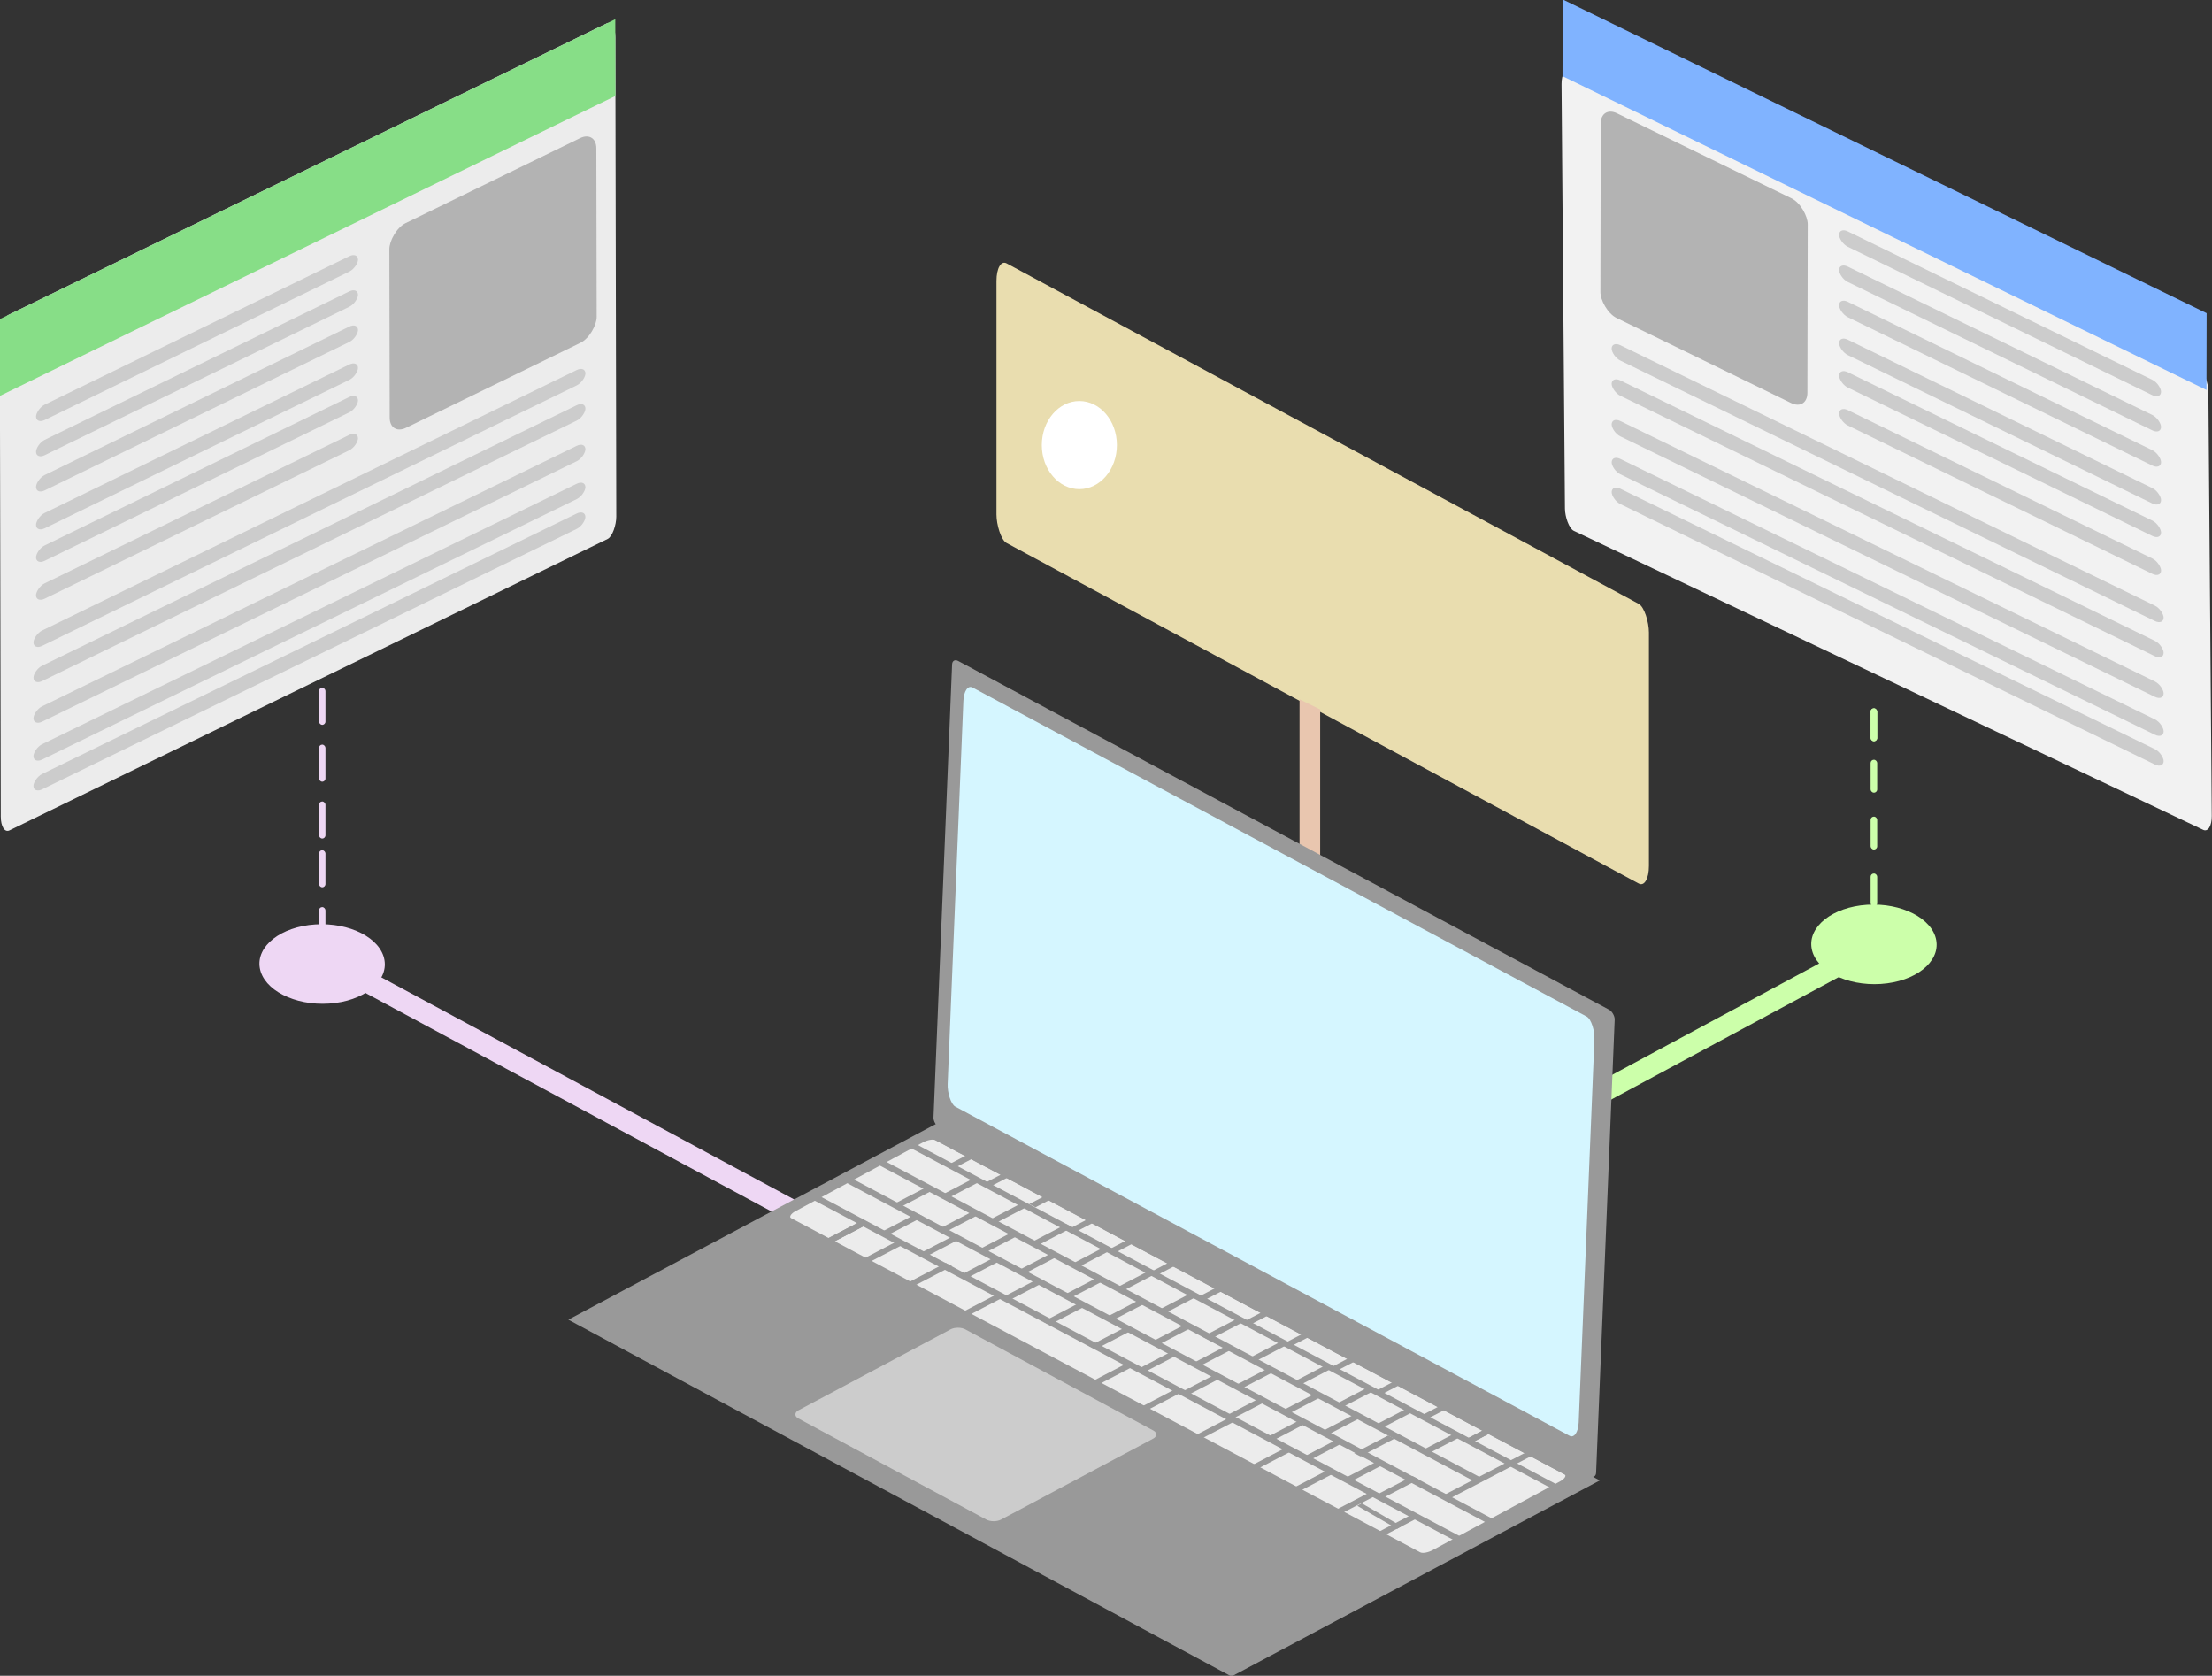 <?xml version="1.0" encoding="UTF-8" standalone="no"?>
<!-- Created with Inkscape (http://www.inkscape.org/) -->

<svg
   xmlns:dc="http://purl.org/dc/elements/1.1/"
   xmlns:cc="http://creativecommons.org/ns#"
   xmlns:rdf="http://www.w3.org/1999/02/22-rdf-syntax-ns#"
   xmlns:svg="http://www.w3.org/2000/svg"
   xmlns="http://www.w3.org/2000/svg"
   xmlns:sodipodi="http://sodipodi.sourceforge.net/DTD/sodipodi-0.dtd"
   xmlns:inkscape="http://www.inkscape.org/namespaces/inkscape"
   width="432.334mm"
   height="327.494mm"
   viewBox="0 0 432.334 327.494"
   version="1.1"
   id="svg20"
   inkscape:version="0.92.2 5c3e80d, 2017-08-06"
   sodipodi:docname="tagmaru-pc.svg">
  <rect x="0" y="0" width="432.334" height="327.494" fill="#333333" stroke="none"/>
  <defs
     id="defs14">
    <inkscape:perspective
       sodipodi:type="inkscape:persp3d"
       inkscape:vp_x="0 : 250 : 1"
       inkscape:vp_y="0 : 1000 : 0"
       inkscape:vp_z="500 : 250 : 1"
       inkscape:persp3d-origin="250 : 166.66667 : 1"
       id="perspective28" />
  </defs>
  <sodipodi:namedview
     id="base"
     pagecolor="#ffffff"
     bordercolor="#666666"
     borderopacity="1.0"
     inkscape:pageopacity="0"
     inkscape:pageshadow="2"
     inkscape:zoom="0.30532917"
     inkscape:cx="886.68739"
     inkscape:cy="814.3566"
     inkscape:document-units="mm"
     inkscape:current-layer="layer3"
     showgrid="false"
     showborder="true"
     inkscape:pagecheckerboard="true"
     inkscape:measure-start="0,0"
     inkscape:measure-end="0,0"
     showguides="false"
     inkscape:window-width="1440"
     inkscape:window-height="795"
     inkscape:window-x="56"
     inkscape:window-y="1"
     inkscape:window-maximized="0"
     fit-margin-top="0"
     fit-margin-left="0"
     fit-margin-right="0"
     fit-margin-bottom="0" />
  <g
     inkscape:groupmode="layer"
     id="layer3"
     inkscape:label="line"
     transform="translate(-15.397,-137.971)">
    <rect
       transform="matrix(0.881,0.474,-0.883,0.47,0,0)"
       ry="0"
       style="opacity:1;fill:#eed7f4;stroke-width:0.251"
       y="296.895"
       x="384.398"
       height="5"
       width="147.12"
       id="rect377" />
    <ellipse
       style="fill:#eed7f4;fill-opacity:1;stroke-width:0.268"
       id="path380"
       cx="-332.733"
       cy="21.169"
       rx="7.852"
       ry="12.204"
       transform="matrix(-0.172,-0.985,0.998,-0.065,0,0)" />
    <rect
       id="rect384"
       width="147.12"
       height="5"
       x="-274.807"
       y="-561.399"
       style="opacity:1;fill:#ccffaa;stroke-width:0.251"
       ry="0"
       transform="matrix(0.881,-0.474,-0.883,-0.47,0,0)" />
    <ellipse
       transform="matrix(-0.172,-0.985,0.998,-0.065,0,0)"
       ry="12.204"
       rx="7.852"
       cy="322.326"
       cx="-348.707"
       id="ellipse386"
       style="fill:#ccffaa;fill-opacity:1;stroke-width:0.268" />
    <rect
       style="fill:#eed7f4;fill-opacity:1;stroke-width:0.109"
       id="rect4984"
       width="1.26"
       height="7.244"
       x="77.748"
       y="272.38"
       ry="0.63"
       rx="0.63" />
    <rect
       ry="0.63"
       y="283.492"
       x="77.748"
       height="7.244"
       width="1.26"
       id="rect4986"
       style="fill:#eed7f4;fill-opacity:1;stroke-width:0.109"
       rx="0.63" />
    <rect
       rx="0.63"
       style="fill:#eed7f4;fill-opacity:1;stroke-width:0.109"
       id="rect4988"
       width="1.26"
       height="7.244"
       x="77.748"
       y="294.605"
       ry="0.63" />
    <rect
       ry="0.63"
       y="304.13"
       x="77.748"
       height="7.244"
       width="1.26"
       id="rect4990"
       style="fill:#eed7f4;fill-opacity:1;stroke-width:0.109"
       rx="0.63" />
    <rect
       rx="0.63"
       style="fill:#eed7f4;fill-opacity:1;stroke-width:0.109"
       id="rect4992"
       width="1.26"
       height="7.244"
       x="77.748"
       y="315.243"
       ry="0.63" />
    <rect
       style="fill:#ccffaa;fill-opacity:1;stroke-width:0.249"
       id="rect5026"
       width="1.286"
       height="6.428"
       x="381.008"
       y="308.676"
       ry="0.63"
       rx="0.63" />
    <rect
       rx="0.63"
       ry="0.63"
       y="297.563"
       x="381.008"
       height="6.428"
       width="1.286"
       id="rect5030"
       style="fill:#ccffaa;fill-opacity:1;stroke-width:0.249" />
    <rect
       style="fill:#ccffaa;fill-opacity:1;stroke-width:0.249"
       id="rect5032"
       width="1.286"
       height="6.428"
       x="381.008"
       y="286.451"
       ry="0.63"
       rx="0.63" />
    <rect
       rx="0.63"
       ry="0.63"
       y="276.396"
       x="381.008"
       height="6.428"
       width="1.286"
       id="rect5034"
       style="fill:#ccffaa;fill-opacity:1;stroke-width:0.249" />
    <rect
       style="fill:#ccffaa;fill-opacity:1;stroke-width:0.249"
       id="rect5036"
       width="1.286"
       height="6.428"
       x="381.008"
       y="276.396"
       ry="0.63"
       rx="0.63" />
  </g>
  <g
     inkscape:groupmode="layer"
     id="layer4"
     inkscape:label="tag"
     transform="translate(-15.397,-137.971)">
    <rect
       style="opacity:1;fill:#e9ddaf;fill-opacity:1;stroke-width:0.282"
       id="rect394"
       width="144.913"
       height="54.654"
       x="238.812"
       y="-127.827"
       transform="matrix(0.88,0.474,0,1,0,203)"
       ry="4.517"
       rx="2.258" />
    <rect
       style="opacity:1;fill:#e9c6af;fill-opacity:1;stroke-width:0.279"
       id="rect388"
       width="4.498"
       height="28.793"
       x="300.663"
       y="-61.862"
       transform="matrix(0.896,0.444,0,1,0,203)" />
  </g>
  <g
     inkscape:groupmode="layer"
     id="layer5"
     inkscape:label="post1"
     transform="translate(-15.397,-137.971)">
    <rect
       rx="1.882"
       ry="3.526"
       transform="matrix(-0.899,0.438,0.002,1,0,0)"
       y="207.613"
       x="-150.433"
       height="100.745"
       width="133.816"
       id="rect405"
       style="opacity:1;fill:#ececec;stroke-width:0.263" />
    <rect
       style="opacity:1;fill:#87de87;stroke-width:0.263"
       id="rect415"
       width="133.816"
       height="15"
       x="-150.433"
       y="207.613"
       transform="matrix(-0.899,0.438,0.002,1,0,0)"
       ry="0"
       rx="0" />
    <rect
       style="opacity:1;fill:#b3b3b3;stroke-width:0.263"
       id="rect417"
       width="45"
       height="40"
       x="-146.262"
       y="227.481"
       transform="matrix(-0.899,0.438,0.002,1,0,0)"
       ry="3.526"
       rx="3.526" />
    <rect
       style="opacity:1;fill:#cccccc;stroke-width:0.263"
       id="rect419"
       width="120"
       height="3"
       x="-143.796"
       y="272.437"
       transform="matrix(-0.899,0.438,0.002,1,0,0)"
       ry="3.526"
       rx="1.882" />
    <rect
       rx="1.882"
       ry="3.526"
       transform="matrix(-0.899,0.438,0.002,1,0,0)"
       y="279.309"
       x="-143.779"
       height="3"
       width="120"
       id="rect421"
       style="opacity:1;fill:#cccccc;stroke-width:0.263" />
    <rect
       style="opacity:1;fill:#cccccc;stroke-width:0.263"
       id="rect423"
       width="120"
       height="3"
       x="-143.759"
       y="287.238"
       transform="matrix(-0.899,0.438,0.002,1,0,0)"
       ry="3.526"
       rx="1.882" />
    <rect
       rx="1.882"
       ry="3.526"
       transform="matrix(-0.899,0.438,0.002,1,0,0)"
       y="294.638"
       x="-143.741"
       height="3"
       width="120"
       id="rect425"
       style="opacity:1;fill:#cccccc;stroke-width:0.263" />
    <rect
       style="opacity:1;fill:#cccccc;stroke-width:0.263"
       id="rect427"
       width="120"
       height="3"
       x="-143.726"
       y="300.453"
       transform="matrix(-0.899,0.438,0.002,1,0,0)"
       ry="3.526"
       rx="1.882" />
    <rect
       rx="1.882"
       ry="3.526"
       transform="matrix(-0.899,0.438,0.002,1,0,0)"
       y="228.583"
       x="-94.451"
       height="3"
       width="70"
       id="rect429"
       style="opacity:1;fill:#cccccc;stroke-width:0.263" />
    <rect
       style="opacity:1;fill:#cccccc;stroke-width:0.263"
       id="rect431"
       width="70"
       height="3"
       x="-94.433"
       y="235.455"
       transform="matrix(-0.899,0.438,0.002,1,0,0)"
       ry="3.526"
       rx="1.882" />
    <rect
       rx="1.882"
       ry="3.526"
       transform="matrix(-0.899,0.438,0.002,1,0,0)"
       y="242.326"
       x="-94.416"
       height="3"
       width="70"
       id="rect433"
       style="opacity:1;fill:#cccccc;stroke-width:0.263" />
    <rect
       style="opacity:1;fill:#cccccc;stroke-width:0.263"
       id="rect435"
       width="70"
       height="3"
       x="-94.398"
       y="249.727"
       transform="matrix(-0.899,0.438,0.002,1,0,0)"
       ry="3.526"
       rx="1.882" />
    <rect
       rx="1.882"
       ry="3.526"
       transform="matrix(-0.899,0.438,0.002,1,0,0)"
       y="256.07"
       x="-94.382"
       height="3"
       width="70"
       id="rect437"
       style="opacity:1;fill:#cccccc;stroke-width:0.263" />
    <rect
       style="opacity:1;fill:#cccccc;stroke-width:0.263"
       id="rect439"
       width="70"
       height="3"
       x="-94.364"
       y="263.47"
       transform="matrix(-0.899,0.438,0.002,1,0,0)"
       ry="3.526"
       rx="1.882" />
  </g>
  <g
     inkscape:label="レイヤー 1"
     inkscape:groupmode="layer"
     id="layer1"
     transform="translate(-15.397,65.029)"
     style="opacity:1">
    <rect
       id="rect46"
       width="147.12"
       height="81.526"
       x="275.938"
       y="50.554"
       style="fill:#999999;stroke-width:0.251"
       ry="0"
       transform="matrix(0.881,0.474,-0.883,0.47,0,0)" />
    <rect
       transform="matrix(0.881,0.472,-0.041,0.999,0,0)"
       y="-43.531"
       x="226.731"
       height="91.245"
       width="147"
       id="rect218"
       style="fill:#999999;stroke-width:0.263"
       ry="1.282"
       rx="1.282" />
    <rect
       transform="matrix(0.881,0.474,-0.883,0.47,0,0)"
       ry="1.633"
       style="fill:#cccccc;stroke-width:0.251"
       y="89.907"
       x="320.113"
       height="37"
       width="45"
       id="rect283"
       rx="1.633" />
    <rect
       style="fill:#d5f6ff;stroke-width:0.263"
       id="rect285"
       width="140"
       height="82"
       x="229.507"
       y="-39.921"
       transform="matrix(0.881,0.472,-0.041,0.999,0,0)"
       ry="3.526"
       rx="1.882" />
    <ellipse
       style="fill:#ffffff;fill-opacity:1;stroke-width:0.279"
       id="path396"
       cx="226.355"
       cy="21.951"
       rx="7.339"
       ry="8.61" />
  </g>
  <g
     inkscape:groupmode="layer"
     id="layer6"
     inkscape:label="post2"
     transform="translate(-15.397,-137.971)">
    <rect
       rx="1.882"
       ry="3.526"
       transform="matrix(0.903,0.429,0.008,1,0,0)"
       y="-1.406"
       x="355.022"
       height="90"
       width="140"
       id="rect441"
       style="opacity:1;fill:#f2f2f2;stroke-width:0.263" />
    <rect
       rx="3.526"
       ry="3.526"
       transform="matrix(0.899,0.438,-0.002,1,0,0)"
       y="-1.364"
       x="365.145"
       height="40"
       width="45"
       id="rect447"
       style="opacity:1;fill:#b3b3b3;stroke-width:0.263" />
    <rect
       rx="1.882"
       ry="3.526"
       transform="matrix(0.899,0.438,-0.002,1,0,0)"
       y="43.592"
       x="367.612"
       height="3"
       width="120"
       id="rect449"
       style="opacity:1;fill:#cccccc;stroke-width:0.263" />
    <rect
       style="opacity:1;fill:#cccccc;stroke-width:0.263"
       id="rect451"
       width="120"
       height="3"
       x="367.629"
       y="50.464"
       transform="matrix(0.899,0.438,-0.002,1,0,0)"
       ry="3.526"
       rx="1.882" />
    <rect
       rx="1.882"
       ry="3.526"
       transform="matrix(0.899,0.438,-0.002,1,0,0)"
       y="58.393"
       x="367.648"
       height="3"
       width="120"
       id="rect453"
       style="opacity:1;fill:#cccccc;stroke-width:0.263" />
    <rect
       style="opacity:1;fill:#cccccc;stroke-width:0.263"
       id="rect455"
       width="120"
       height="3"
       x="367.667"
       y="65.793"
       transform="matrix(0.899,0.438,-0.002,1,0,0)"
       ry="3.526"
       rx="1.882" />
    <rect
       rx="1.882"
       ry="3.526"
       transform="matrix(0.899,0.438,-0.002,1,0,0)"
       y="71.608"
       x="367.681"
       height="3"
       width="120"
       id="rect457"
       style="opacity:1;fill:#cccccc;stroke-width:0.263" />
    <rect
       style="opacity:1;fill:#cccccc;stroke-width:0.263"
       id="rect459"
       width="70"
       height="3"
       x="416.957"
       y="-0.262"
       transform="matrix(0.899,0.438,-0.002,1,0,0)"
       ry="3.526"
       rx="1.882" />
    <rect
       rx="1.882"
       ry="3.526"
       transform="matrix(0.899,0.438,-0.002,1,0,0)"
       y="6.61"
       x="416.974"
       height="3"
       width="70"
       id="rect461"
       style="opacity:1;fill:#cccccc;stroke-width:0.263" />
    <rect
       style="opacity:1;fill:#cccccc;stroke-width:0.263"
       id="rect463"
       width="70"
       height="3"
       x="416.991"
       y="13.481"
       transform="matrix(0.899,0.438,-0.002,1,0,0)"
       ry="3.526"
       rx="1.882" />
    <rect
       rx="1.882"
       ry="3.526"
       transform="matrix(0.899,0.438,-0.002,1,0,0)"
       y="20.882"
       x="417.009"
       height="3"
       width="70"
       id="rect465"
       style="opacity:1;fill:#cccccc;stroke-width:0.263" />
    <rect
       style="opacity:1;fill:#cccccc;stroke-width:0.263"
       id="rect467"
       width="70"
       height="3"
       x="417.025"
       y="27.225"
       transform="matrix(0.899,0.438,-0.002,1,0,0)"
       ry="3.526"
       rx="1.882" />
    <rect
       rx="1.882"
       ry="3.526"
       transform="matrix(0.899,0.438,-0.002,1,0,0)"
       y="34.625"
       x="417.043"
       height="3"
       width="70"
       id="rect469"
       style="opacity:1;fill:#cccccc;stroke-width:0.263" />
    <rect
       rx="0"
       ry="0"
       transform="matrix(0.899,0.438,-0.002,1,0,0)"
       y="-18.431"
       x="356.823"
       height="15"
       width="140"
       id="rect483"
       style="opacity:1;fill:#80b3ff;stroke-width:0.263" />
  </g>
  <g
     inkscape:groupmode="layer"
     id="layer2"
     inkscape:label="keyboard"
     transform="translate(-15.397,-137.971)">
    <rect
       transform="matrix(0.883,0.469,-0.88,0.475,0,0)"
       ry="1.826"
       style="fill:#ececec;stroke-width:0.222"
       y="271.127"
       x="493.756"
       height="32.055"
       width="141.129"
       id="rect58"
       rx="0.935" />
    <rect
       id="rect80"
       width="145"
       height="1.489"
       x="493.756"
       y="269.638"
       style="fill:#999999;stroke-width:0.222"
       ry="0"
       transform="matrix(0.883,0.469,-0.88,0.475,0,0)" />
    <rect
       transform="matrix(0.883,0.469,-0.88,0.475,0,0)"
       ry="0"
       style="fill:#999999;stroke-width:0.222"
       y="274.074"
       x="491.899"
       height="1.4"
       width="144"
       id="rect88" />
    <rect
       id="rect90"
       width="145"
       height="1.489"
       x="491.216"
       y="267.69"
       style="fill:#000000;fill-opacity:0;stroke-width:0.222"
       ry="0"
       transform="matrix(0.883,0.469,-0.88,0.475,0,0)" />
    <rect
       transform="matrix(0.883,0.469,-0.88,0.475,0,0)"
       ry="0"
       style="fill:#999999;stroke-width:0.222"
       y="281.019"
       x="493.141"
       height="1.489"
       width="132"
       id="rect92" />
    <rect
       id="rect94"
       width="145"
       height="1.489"
       x="492.57"
       y="288.264"
       style="fill:#999999;stroke-width:0.222"
       ry="0"
       transform="matrix(0.883,0.469,-0.88,0.475,0,0)" />
    <rect
       transform="matrix(0.883,0.469,-0.88,0.475,0,0)"
       ry="0"
       style="fill:#999999;stroke-width:0.222"
       y="295.475"
       x="493.163"
       height="1.489"
       width="145"
       id="rect96" />
    <rect
       id="rect98"
       width="18"
       height="1.376"
       x="284.759"
       y="-637.724"
       style="fill:#999999;stroke-width:0.217"
       ry="0"
       transform="matrix(-0.887,0.462,-0.89,-0.456,0,0)" />
    <rect
       transform="matrix(-0.887,0.462,-0.89,-0.456,0,0)"
       ry="0"
       style="fill:#999999;stroke-width:0.217"
       y="-514.967"
       x="308.422"
       height="1.376"
       width="8"
       id="rect100" />
    <rect
       id="rect113"
       width="8"
       height="1.376"
       x="308.422"
       y="-514.967"
       style="fill:#999999;stroke-width:0.217"
       ry="0"
       transform="matrix(-0.887,0.462,-0.89,-0.456,0,0)" />
    <rect
       transform="matrix(-0.887,0.462,-0.89,-0.456,0,0)"
       ry="0"
       style="fill:#999999;stroke-width:0.217"
       y="-523.236"
       x="308.613"
       height="1.376"
       width="8"
       id="rect126" />
    <rect
       id="rect139"
       width="8"
       height="1.376"
       x="307.908"
       y="-533.236"
       style="fill:#999999;stroke-width:0.217"
       ry="0"
       transform="matrix(-0.887,0.462,-0.89,-0.456,0,0)" />
    <rect
       transform="matrix(-0.887,0.462,-0.89,-0.456,0,0)"
       ry="0"
       style="fill:#999999;stroke-width:0.217"
       y="-545.537"
       x="309.511"
       height="1.376"
       width="8"
       id="rect141" />
    <rect
       id="rect143"
       width="8"
       height="1.376"
       x="309.45"
       y="-574.612"
       style="fill:#999999;stroke-width:0.217"
       ry="0"
       transform="matrix(-0.887,0.462,-0.89,-0.456,0,0)" />
    <rect
       transform="matrix(-0.887,0.462,-0.89,-0.456,0,0)"
       ry="0"
       style="fill:#999999;stroke-width:0.217"
       y="-585.462"
       x="310.195"
       height="1.376"
       width="8"
       id="rect145" />
    <rect
       id="rect147"
       width="8"
       height="1.376"
       x="309.756"
       y="-597.512"
       style="fill:#999999;stroke-width:0.217"
       ry="0"
       transform="matrix(-0.887,0.462,-0.89,-0.456,0,0)" />
    <rect
       id="rect149"
       width="8"
       height="1.376"
       x="309.895"
       y="-610.137"
       style="fill:#999999;stroke-width:0.217"
       ry="0"
       transform="matrix(-0.887,0.462,-0.89,-0.456,0,0)" />
    <rect
       transform="matrix(-0.887,0.462,-0.89,-0.456,0,0)"
       ry="0"
       style="fill:#999999;stroke-width:0.217"
       y="-619.537"
       x="309.781"
       height="1.376"
       width="8"
       id="rect151" />
    <rect
       transform="matrix(-0.887,0.462,-0.89,-0.456,0,0)"
       ry="0"
       style="fill:#999999;stroke-width:0.217"
       y="-628.912"
       x="310.836"
       height="1.376"
       width="8"
       id="rect153" />
    <rect
       id="rect155"
       width="8"
       height="1.376"
       x="310.721"
       y="-638.312"
       style="fill:#999999;stroke-width:0.217"
       ry="0"
       transform="matrix(-0.887,0.462,-0.89,-0.456,0,0)" />
    <rect
       id="rect166"
       width="9"
       height="1"
       x="-600.207"
       y="-268.35"
       style="fill:#999999;stroke-width:0.243"
       ry="0"
       transform="matrix(-0.866,-0.501,0.862,-0.507,0,0)" />
    <rect
       transform="matrix(-0.887,0.462,-0.89,-0.456,0,0)"
       ry="0"
       style="fill:#999999;stroke-width:0.217"
       y="-519.536"
       x="300.477"
       height="1.376"
       width="8"
       id="rect170" />
    <rect
       id="rect172"
       width="8"
       height="1.376"
       x="300.954"
       y="-528.337"
       style="fill:#999999;stroke-width:0.217"
       ry="0"
       transform="matrix(-0.887,0.462,-0.89,-0.456,0,0)" />
    <rect
       transform="matrix(-0.887,0.462,-0.89,-0.456,0,0)"
       ry="0"
       style="fill:#999999;stroke-width:0.217"
       y="-537.436"
       x="301.136"
       height="1.376"
       width="8"
       id="rect174" />
    <rect
       id="rect176"
       width="8"
       height="1.376"
       x="301.022"
       y="-546.836"
       style="fill:#999999;stroke-width:0.217"
       ry="0"
       transform="matrix(-0.887,0.462,-0.89,-0.456,0,0)" />
    <rect
       transform="matrix(-0.887,0.462,-0.89,-0.456,0,0)"
       ry="0"
       style="fill:#999999;stroke-width:0.217"
       y="-556.512"
       x="301.781"
       height="1.376"
       width="8"
       id="rect178" />
    <rect
       id="rect180"
       width="8"
       height="1.376"
       x="301.948"
       y="-566.787"
       style="fill:#999999;stroke-width:0.217"
       ry="0"
       transform="matrix(-0.887,0.462,-0.89,-0.456,0,0)" />
    <rect
       transform="matrix(-0.887,0.462,-0.89,-0.456,0,0)"
       ry="0"
       style="fill:#999999;stroke-width:0.217"
       y="-577.061"
       x="302.115"
       height="1.376"
       width="8"
       id="rect182" />
    <rect
       id="rect184"
       width="8"
       height="1.376"
       x="301.705"
       y="-586.761"
       style="fill:#999999;stroke-width:0.217"
       ry="0"
       transform="matrix(-0.887,0.462,-0.89,-0.456,0,0)" />
    <rect
       transform="matrix(-0.887,0.462,-0.89,-0.456,0,0)"
       ry="0"
       style="fill:#999999;stroke-width:0.217"
       y="-596.736"
       x="302.169"
       height="1.376"
       width="8"
       id="rect186" />
    <rect
       id="rect188"
       width="8"
       height="1.376"
       x="302.35"
       y="-605.836"
       style="fill:#999999;stroke-width:0.217"
       ry="0"
       transform="matrix(-0.887,0.462,-0.89,-0.456,0,0)" />
    <rect
       transform="matrix(-0.887,0.462,-0.89,-0.456,0,0)"
       ry="0"
       style="fill:#999999;stroke-width:0.217"
       y="-614.061"
       x="302.25"
       height="1.376"
       width="8"
       id="rect190" />
    <rect
       id="rect192"
       width="8"
       height="1.376"
       x="302.432"
       y="-623.162"
       style="fill:#999999;stroke-width:0.217"
       ry="0"
       transform="matrix(-0.887,0.462,-0.89,-0.456,0,0)" />
    <rect
       transform="matrix(-0.887,0.462,-0.89,-0.456,0,0)"
       ry="0"
       style="fill:#999999;stroke-width:0.217"
       y="-630.211"
       x="302.346"
       height="1.376"
       width="8"
       id="rect194" />
    <rect
       id="rect198"
       width="7.5"
       height="1.376"
       x="293.52"
       y="-514.982"
       style="fill:#999999;stroke-width:0.217"
       ry="0"
       transform="matrix(-0.887,0.462,-0.89,-0.456,0,0)" />
    <rect
       transform="matrix(-0.887,0.462,-0.89,-0.456,0,0)"
       ry="0"
       style="fill:#999999;stroke-width:0.217"
       y="-525.257"
       x="293.687"
       height="1.376"
       width="7.5"
       id="rect200" />
    <rect
       id="rect202"
       width="7.5"
       height="1.376"
       x="294.164"
       y="-534.057"
       style="fill:#999999;stroke-width:0.217"
       ry="0"
       transform="matrix(-0.887,0.462,-0.89,-0.456,0,0)" />
    <rect
       transform="matrix(-0.887,0.462,-0.89,-0.456,0,0)"
       ry="0"
       style="fill:#999999;stroke-width:0.217"
       y="-542.857"
       x="294.642"
       height="1.376"
       width="7.5"
       id="rect204" />
    <rect
       id="rect206"
       width="7.5"
       height="1.376"
       x="294.809"
       y="-553.132"
       style="fill:#999999;stroke-width:0.217"
       ry="0"
       transform="matrix(-0.887,0.462,-0.89,-0.456,0,0)" />
    <rect
       transform="matrix(-0.887,0.462,-0.89,-0.456,0,0)"
       ry="0"
       style="fill:#999999;stroke-width:0.217"
       y="-562.532"
       x="294.695"
       height="1.376"
       width="7.5"
       id="rect208" />
    <rect
       id="rect210"
       width="7.5"
       height="1.376"
       x="294.862"
       y="-572.807"
       style="fill:#999999;stroke-width:0.217"
       ry="0"
       transform="matrix(-0.887,0.462,-0.89,-0.456,0,0)" />
    <rect
       transform="matrix(-0.887,0.462,-0.89,-0.456,0,0)"
       ry="0"
       style="fill:#999999;stroke-width:0.217"
       y="-581.907"
       x="295.044"
       height="1.376"
       width="7.5"
       id="rect212" />
    <rect
       id="rect214"
       width="7.5"
       height="1.376"
       x="294.93"
       y="-591.307"
       style="fill:#999999;stroke-width:0.217"
       ry="0"
       transform="matrix(-0.887,0.462,-0.89,-0.456,0,0)" />
    <rect
       transform="matrix(-0.887,0.462,-0.89,-0.456,0,0)"
       ry="0"
       style="fill:#999999;stroke-width:0.217"
       y="-601.882"
       x="294.801"
       height="1.376"
       width="7.5"
       id="rect216" />
    <rect
       id="rect220"
       width="7.5"
       height="1.376"
       x="295.278"
       y="-610.682"
       style="fill:#999999;stroke-width:0.217"
       ry="0"
       transform="matrix(-0.887,0.462,-0.89,-0.456,0,0)" />
    <rect
       transform="matrix(-0.887,0.462,-0.89,-0.456,0,0)"
       ry="0"
       style="fill:#999999;stroke-width:0.217"
       y="-618.883"
       x="296.348"
       height="1.376"
       width="7.5"
       id="rect222" />
    <rect
       transform="matrix(-0.887,0.462,-0.89,-0.456,0,0)"
       ry="0"
       style="fill:#999999;stroke-width:0.217"
       y="-518.352"
       x="286.758"
       height="1.376"
       width="7.5"
       id="rect229" />
    <rect
       id="rect231"
       width="7.5"
       height="1.376"
       x="286.63"
       y="-528.927"
       style="fill:#999999;stroke-width:0.217"
       ry="0"
       transform="matrix(-0.887,0.462,-0.89,-0.456,0,0)" />
    <rect
       transform="matrix(-0.887,0.462,-0.89,-0.456,0,0)"
       ry="0"
       style="fill:#999999;stroke-width:0.217"
       y="-538.327"
       x="286.515"
       height="1.376"
       width="7.5"
       id="rect233" />
    <rect
       id="rect235"
       width="7.5"
       height="1.376"
       x="286.697"
       y="-547.427"
       style="fill:#999999;stroke-width:0.217"
       ry="0"
       transform="matrix(-0.887,0.462,-0.89,-0.456,0,0)" />
    <rect
       transform="matrix(-0.887,0.462,-0.89,-0.456,0,0)"
       ry="0"
       style="fill:#999999;stroke-width:0.217"
       y="-557.402"
       x="287.16"
       height="1.376"
       width="7.5"
       id="rect237" />
    <rect
       id="rect239"
       width="7.5"
       height="1.376"
       x="287.046"
       y="-566.802"
       style="fill:#999999;stroke-width:0.217"
       ry="0"
       transform="matrix(-0.887,0.462,-0.89,-0.456,0,0)" />
    <rect
       transform="matrix(-0.887,0.462,-0.89,-0.456,0,0)"
       ry="0"
       style="fill:#999999;stroke-width:0.217"
       y="-577.353"
       x="288.087"
       height="1.376"
       width="7.5"
       id="rect241" />
    <rect
       id="rect243"
       width="7.5"
       height="1.376"
       x="287.676"
       y="-587.052"
       style="fill:#999999;stroke-width:0.217"
       ry="0"
       transform="matrix(-0.887,0.462,-0.89,-0.456,0,0)" />
    <rect
       transform="matrix(-0.887,0.462,-0.89,-0.456,0,0)"
       ry="0"
       style="fill:#999999;stroke-width:0.217"
       y="-597.028"
       x="288.14"
       height="1.376"
       width="7.5"
       id="rect245" />
    <rect
       id="rect247"
       width="7.5"
       height="1.376"
       x="288.025"
       y="-606.427"
       style="fill:#999999;stroke-width:0.217"
       ry="0"
       transform="matrix(-0.887,0.462,-0.89,-0.456,0,0)" />
    <rect
       transform="matrix(-0.887,0.462,-0.89,-0.456,0,0)"
       ry="0"
       style="fill:#999999;stroke-width:0.217"
       y="-615.228"
       x="288.503"
       height="1.376"
       width="7.5"
       id="rect249" />
    <rect
       id="rect251"
       width="7.5"
       height="1.376"
       x="288.374"
       y="-625.803"
       style="fill:#999999;stroke-width:0.217"
       ry="0"
       transform="matrix(-0.887,0.462,-0.89,-0.456,0,0)" />
    <rect
       id="rect253"
       width="7.5"
       height="1.376"
       x="278.646"
       y="-512.646"
       style="fill:#999999;stroke-width:0.217"
       ry="0"
       transform="matrix(-0.887,0.462,-0.89,-0.456,0,0)" />
    <rect
       transform="matrix(-0.887,0.462,-0.89,-0.456,0,0)"
       ry="0"
       style="fill:#999999;stroke-width:0.217"
       y="-520.572"
       x="278.842"
       height="1.376"
       width="7.5"
       id="rect255" />
    <rect
       id="rect257"
       width="7.5"
       height="1.376"
       x="278.728"
       y="-529.971"
       style="fill:#999999;stroke-width:0.217"
       ry="0"
       transform="matrix(-0.887,0.462,-0.89,-0.456,0,0)" />
    <rect
       transform="matrix(-0.887,0.462,-0.89,-0.456,0,0)"
       ry="0"
       style="fill:#999999;stroke-width:0.217"
       y="-539.647"
       x="279.487"
       height="1.376"
       width="7.5"
       id="rect259" />
    <rect
       id="rect261"
       width="7.5"
       height="1.376"
       x="279.964"
       y="-548.447"
       style="fill:#999999;stroke-width:0.217"
       ry="0"
       transform="matrix(-0.887,0.462,-0.89,-0.456,0,0)" />
    <rect
       transform="matrix(-0.887,0.462,-0.89,-0.456,0,0)"
       ry="0"
       style="fill:#999999;stroke-width:0.217"
       y="-557.847"
       x="279.85"
       height="1.376"
       width="7.5"
       id="rect263" />
    <rect
       id="rect265"
       width="7.5"
       height="1.376"
       x="279.721"
       y="-568.422"
       style="fill:#999999;stroke-width:0.217"
       ry="0"
       transform="matrix(-0.887,0.462,-0.89,-0.456,0,0)" />
    <rect
       transform="matrix(-0.887,0.462,-0.89,-0.456,0,0)"
       ry="0"
       style="fill:#999999;stroke-width:0.217"
       y="-578.697"
       x="279.889"
       height="1.376"
       width="7.5"
       id="rect267" />
    <rect
       id="rect269"
       width="7.5"
       height="1.376"
       x="280.07"
       y="-587.797"
       style="fill:#999999;stroke-width:0.217"
       ry="0"
       transform="matrix(-0.887,0.462,-0.89,-0.456,0,0)" />
    <rect
       transform="matrix(-0.887,0.462,-0.89,-0.456,0,0)"
       ry="0"
       style="fill:#999999;stroke-width:0.217"
       y="-598.072"
       x="280.238"
       height="1.376"
       width="7.5"
       id="rect271" />
    <rect
       id="rect273"
       width="7.5"
       height="1.376"
       x="280.701"
       y="-608.048"
       style="fill:#999999;stroke-width:0.217"
       ry="0"
       transform="matrix(-0.887,0.462,-0.89,-0.456,0,0)" />
    <rect
       transform="matrix(-0.887,0.462,-0.89,-0.456,0,0)"
       ry="0"
       style="fill:#999999;stroke-width:0.217"
       y="-618.323"
       x="280.868"
       height="1.376"
       width="7.5"
       id="rect275" />
    <rect
       id="rect277"
       width="7.5"
       height="1.376"
       x="281.331"
       y="-628.298"
       style="fill:#999999;stroke-width:0.217"
       ry="0"
       transform="matrix(-0.887,0.462,-0.89,-0.456,0,0)" />
    <rect
       transform="matrix(-0.887,0.462,-0.89,-0.456,0,0)"
       ry="0"
       style="fill:#999999;stroke-width:0.217"
       y="-628.298"
       x="281.331"
       height="1.376"
       width="7.5"
       id="rect279" />
  </g>
</svg>
